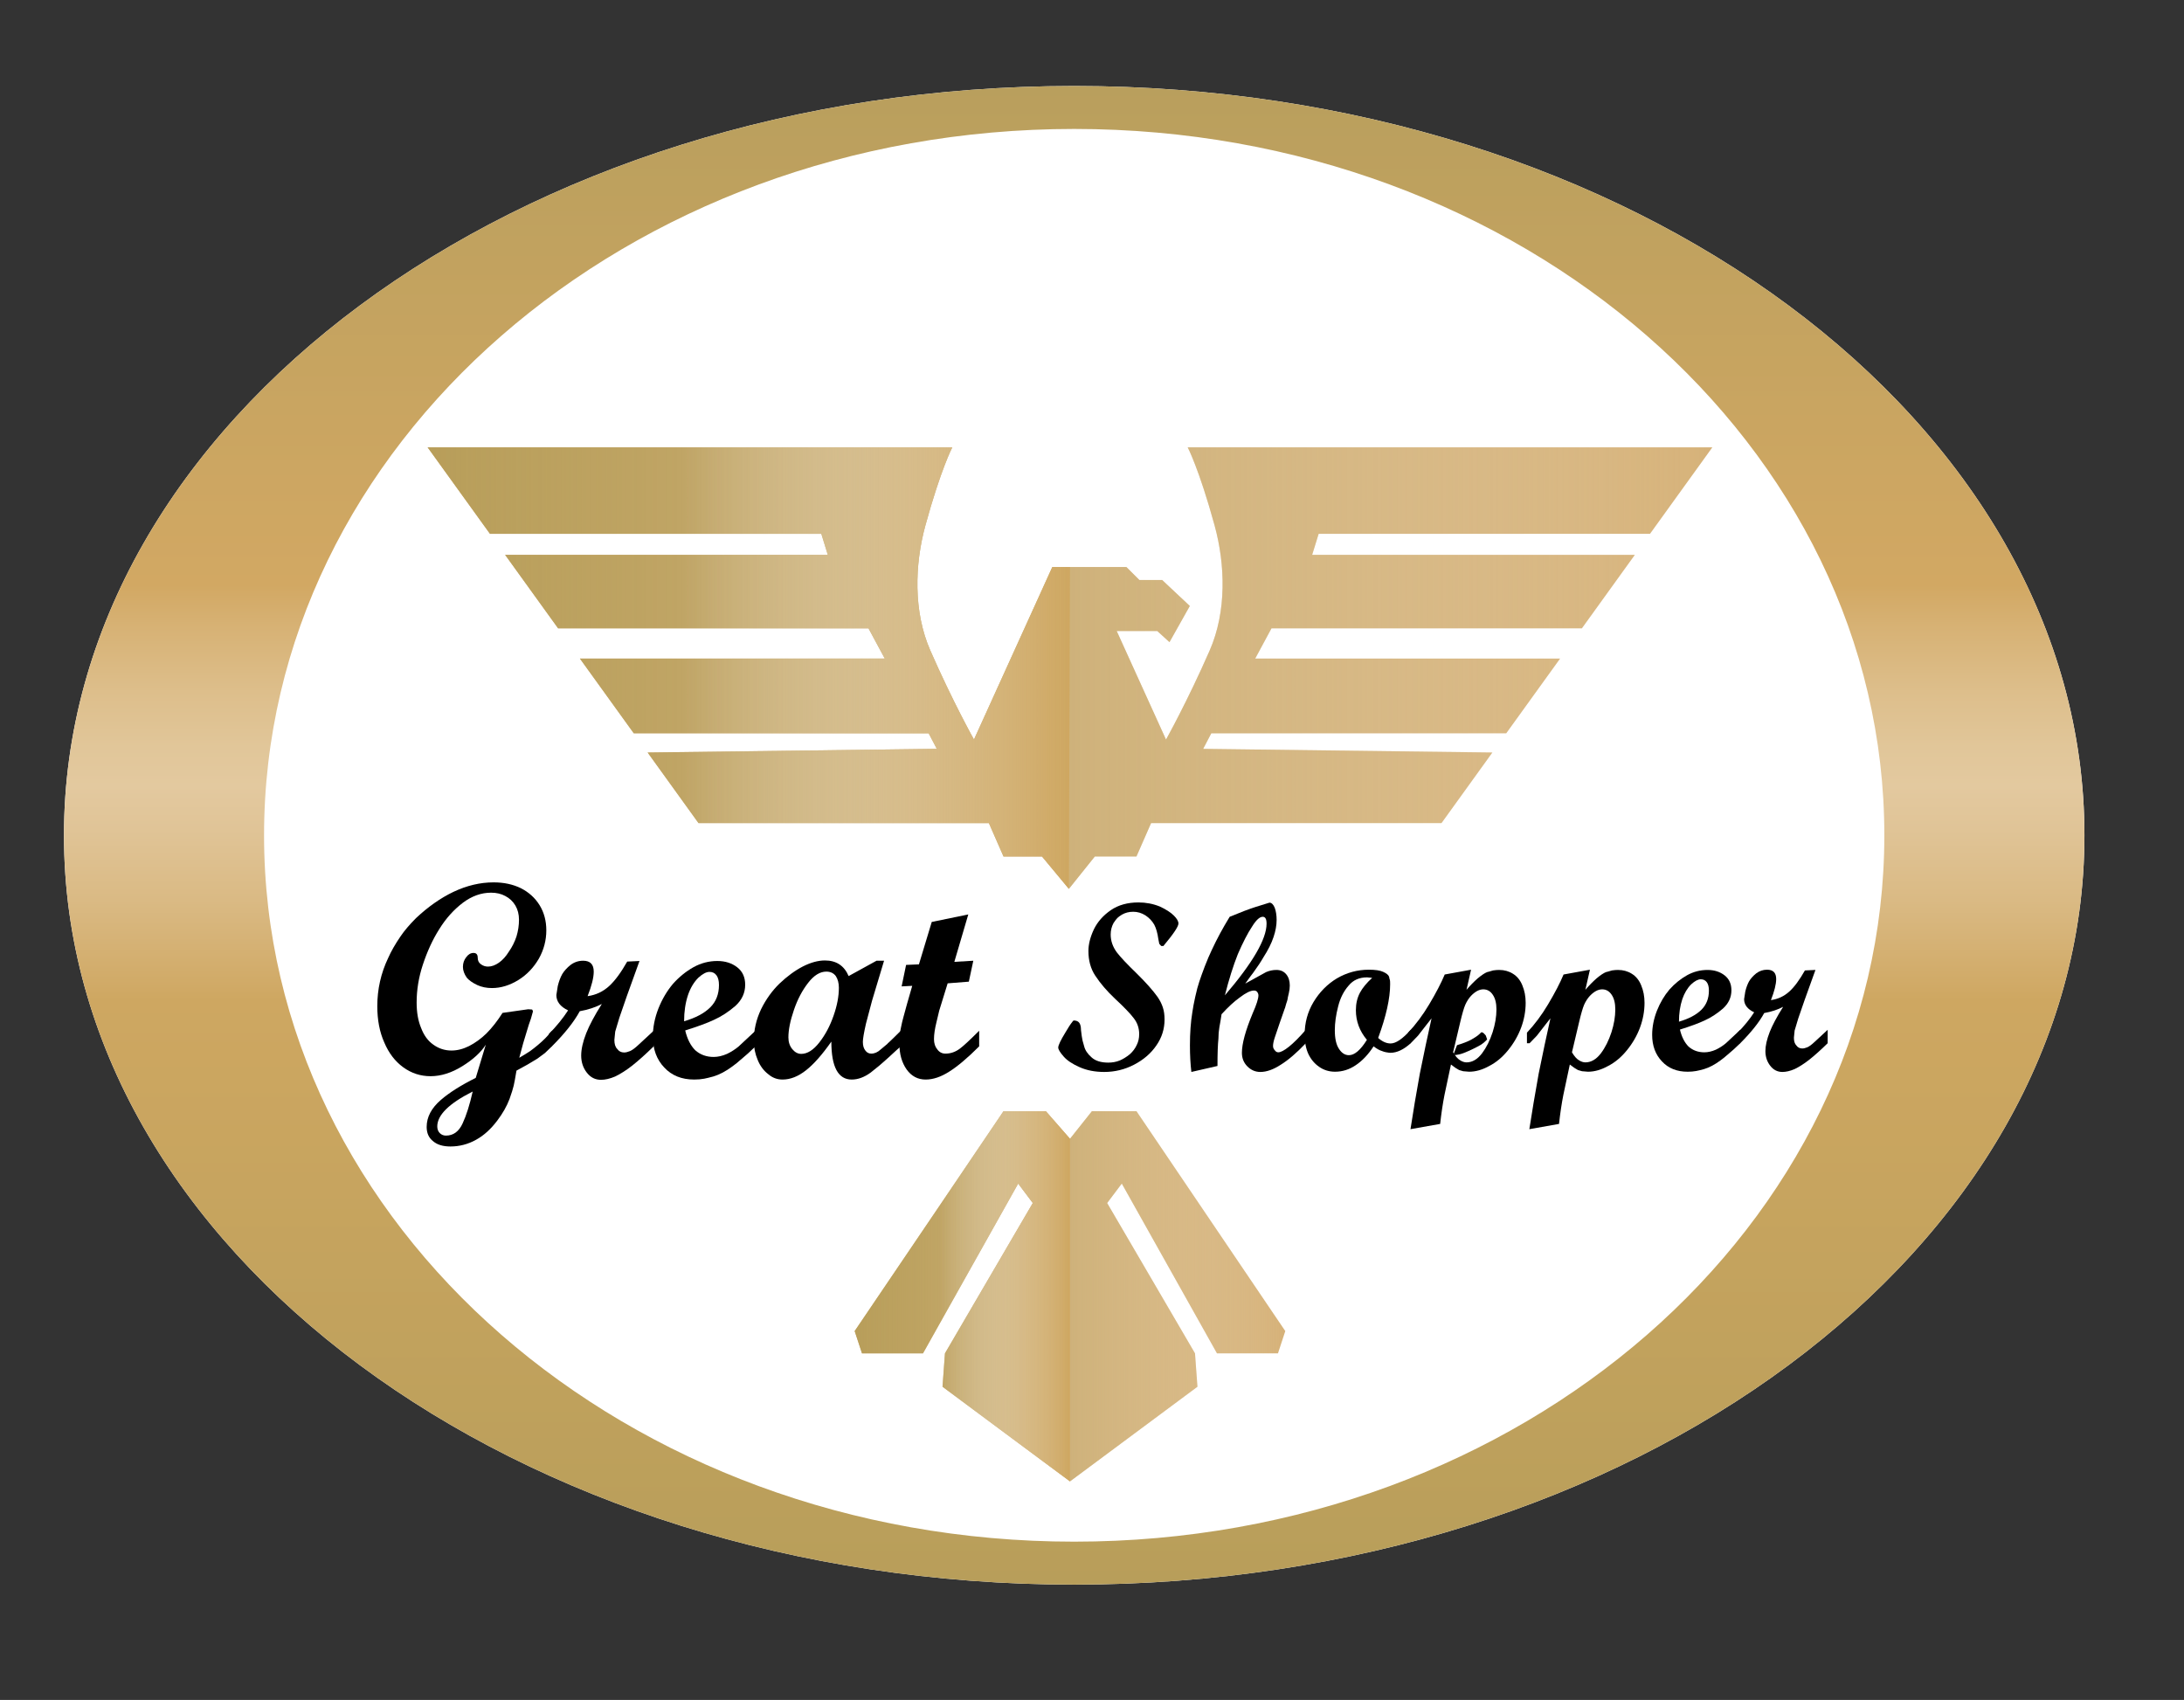 <?xml version="1.0" encoding="utf-8"?>
<!-- Generator: Adobe Illustrator 16.0.0, SVG Export Plug-In . SVG Version: 6.00 Build 0)  -->
<!DOCTYPE svg PUBLIC "-//W3C//DTD SVG 1.1//EN" "http://www.w3.org/Graphics/SVG/1.1/DTD/svg11.dtd">
<svg version="1.1" xmlns="http://www.w3.org/2000/svg" xmlns:xlink="http://www.w3.org/1999/xlink" x="0px" y="0px" width="379px"
	 height="295px" viewBox="0 0 379 295" enable-background="new 0 0 379 295" xml:space="preserve">
<rect x="0" y="0" width="379" height="295" fill="#333333" stroke="none"/>
<g id="Layer_1">
	<path fill="#FFFFFF" d="M186.411,14.923C89.589,14.923,11.1,73.141,11.1,144.957c0,71.817,78.489,130.034,175.311,130.034
		c96.823,0,175.312-58.217,175.312-130.034C361.723,73.141,283.234,14.923,186.411,14.923z"/>
	<linearGradient id="SVGID_1_" gradientUnits="userSpaceOnUse" x1="186.411" y1="274.991" x2="186.411" y2="14.923">
		<stop  offset="4.583865e-04" style="stop-color:#B89E5A"/>
		<stop  offset="0.39" style="stop-color:#CEA761"/>
		<stop  offset="0.397" style="stop-color:#D0A965"/>
		<stop  offset="0.457" style="stop-color:#DABA84"/>
		<stop  offset="0.505" style="stop-color:#E0C497"/>
		<stop  offset="0.533" style="stop-color:#E3C99F"/>
		<stop  offset="0.559" style="stop-color:#E1C699"/>
		<stop  offset="0.596" style="stop-color:#DDBE8B"/>
		<stop  offset="0.638" style="stop-color:#D7B275"/>
		<stop  offset="0.667" style="stop-color:#D2A863"/>
		<stop  offset="1" style="stop-color:#B99F5D"/>
	</linearGradient>
	<path fill="url(#SVGID_1_)" d="M186.411,14.923C89.589,14.923,11.1,73.141,11.1,144.957c0,71.817,78.489,130.034,175.311,130.034
		c96.823,0,175.312-58.217,175.312-130.034C361.723,73.141,283.234,14.923,186.411,14.923z M186.41,267.536
		c-77.644,0-140.587-54.881-140.587-122.58c0-67.698,62.943-122.579,140.587-122.579c77.646,0,140.588,54.881,140.588,122.579
		C326.998,212.655,264.056,267.536,186.41,267.536z"/>
	<path d="M95.775,181.581l-1.211,1.161l-1.306,0.968l-1.694,1.018l-1.937,1.064c-0.226,1.354-0.387,2.228-0.484,2.612
		c-0.129,0.55-0.371,1.324-0.726,2.323c-0.484,1.26-1.179,2.484-2.082,3.681c-1.13,1.515-2.371,2.644-3.727,3.386
		c-1.387,0.774-2.872,1.162-4.453,1.162c-1.291,0-2.29-0.306-3.001-0.919c-0.742-0.581-1.113-1.403-1.113-2.47
		c0-1.71,0.824-3.275,2.468-4.694c1.453-1.257,3.469-2.534,6.05-3.824l1.743-5.758c-0.838,1.323-2.195,2.564-4.065,3.726
		c-1.872,1.162-3.711,1.742-5.518,1.742c-1.743,0-3.324-0.515-4.744-1.547c-1.42-1.033-2.516-2.47-3.291-4.311
		c-0.807-1.805-1.21-3.901-1.21-6.289c0-2.937,0.628-5.729,1.888-8.372c0.516-1.163,1.226-2.404,2.13-3.729
		c0.677-0.999,1.58-2.064,2.709-3.193c2.097-1.968,4.259-3.485,6.486-4.549c2.323-1.098,4.646-1.646,6.969-1.646
		c1.775,0,3.355,0.338,4.743,1.015c1.387,0.711,2.469,1.694,3.244,2.953c0.774,1.26,1.162,2.711,1.162,4.355
		c0,1.742-0.436,3.387-1.308,4.938c-0.903,1.548-2.082,2.774-3.533,3.678c-1.517,0.935-3.049,1.402-4.598,1.402
		c-0.936,0-1.791-0.176-2.565-0.531c-0.806-0.387-1.403-0.805-1.79-1.259c-0.453-0.645-0.677-1.274-0.677-1.888
		c0-0.645,0.194-1.209,0.581-1.692c0.354-0.485,0.774-0.726,1.258-0.726c0.485,0,0.726,0.272,0.726,0.822
		c0,0.516,0.194,0.902,0.582,1.16c0.354,0.258,0.757,0.388,1.209,0.388c0.613,0,1.241-0.226,1.888-0.678
		c0.645-0.452,1.226-1.097,1.742-1.937c0.547-0.774,0.984-1.646,1.307-2.613c0.291-0.968,0.435-1.936,0.435-2.903
		c0-0.937-0.209-1.759-0.628-2.469c-0.42-0.71-1.001-1.259-1.742-1.645c-0.711-0.388-1.533-0.581-2.469-0.581
		c-1.71,0-3.34,0.581-4.888,1.74c-1.615,1.229-2.985,2.761-4.115,4.6c-1.129,1.776-2.08,3.84-2.855,6.193
		c-0.71,2.163-1.065,4.341-1.065,6.536c0,1.709,0.258,3.179,0.774,4.403c0.485,1.29,1.194,2.258,2.129,2.904
		c0.937,0.678,1.985,1.016,3.146,1.016c1,0,2.017-0.258,3.049-0.776c1.064-0.546,2.065-1.271,3.001-2.177
		c0.967-0.967,1.903-2.161,2.806-3.579l4.454-0.631l0.677,0.047c0.097,0.131,0.145,0.244,0.145,0.342l-0.339,1.209l-0.387,1.113
		l-0.967,3.193l-0.678,2.518c0.774-0.452,1.403-0.84,1.887-1.161c0.484-0.355,0.936-0.71,1.355-1.064
		c0.936-0.775,1.743-1.599,2.42-2.469V181.581z M75.882,195.473c0,0.484,0.146,0.868,0.436,1.161
		c0.291,0.29,0.646,0.435,1.065,0.435c1.291,0,2.258-0.709,2.904-2.13c0.646-1.387,1.226-3.228,1.742-5.518
		C77.931,191.486,75.882,193.502,75.882,195.473z"/>
	<path d="M95.241,179.45c1.356-1.387,2.469-2.757,3.341-4.113c-1.356-0.645-2.034-1.53-2.034-2.662l0.243-1.548
		c0.193-0.807,0.451-1.499,0.774-2.081c0.354-0.581,0.839-1.113,1.453-1.599c0.645-0.481,1.371-0.726,2.177-0.726
		c1.227,0,1.839,0.63,1.839,1.889c0,1.032-0.355,2.452-1.064,4.259c1.42-0.194,2.662-0.773,3.727-1.742
		c0.999-0.903,2.048-2.323,3.145-4.258l2.13-0.1l-2.179,6.051l-1.306,3.775l-0.726,2.419l-0.145,1.452
		c0,0.71,0.162,1.228,0.484,1.55c0.291,0.419,0.693,0.629,1.209,0.629c0.29,0,0.629-0.081,1.017-0.241
		c0.387-0.162,0.886-0.533,1.5-1.113l2.614-2.42v2.71c-1.421,1.389-2.663,2.498-3.727,3.34c-1.033,0.808-2.017,1.435-2.952,1.887
		c-0.904,0.387-1.727,0.581-2.468,0.581c-1.002,0-1.824-0.419-2.468-1.258c-0.646-0.839-0.968-1.823-0.968-2.952
		c0-1.097,0.29-2.389,0.871-3.873c0.549-1.388,1.452-3.08,2.71-5.081c-1.098,0.581-2.372,0.999-3.824,1.258
		c-1,1.84-2.613,3.871-4.839,6.099h-0.534V179.45z"/>
	<path d="M131.105,181.581c-1.001,0.969-1.727,1.631-2.179,1.984c-0.839,0.742-1.453,1.241-1.839,1.501
		c-1.129,0.839-2.226,1.42-3.292,1.741c-0.709,0.194-1.242,0.323-1.596,0.387c-0.517,0.1-1.098,0.147-1.743,0.147
		c-2.161,0-3.889-0.695-5.178-2.082c-1.323-1.388-1.984-3.178-1.984-5.373c0-1.612,0.322-3.243,0.968-4.888
		c0.645-1.614,1.484-3.033,2.516-4.26c1.065-1.194,2.258-2.161,3.583-2.905c1.289-0.707,2.662-1.064,4.114-1.064
		c1.386,0,2.549,0.373,3.485,1.114c0.902,0.71,1.354,1.711,1.354,3c0,1.421-0.565,2.646-1.693,3.678
		c-1.194,1.035-2.438,1.841-3.727,2.422c-1.162,0.548-2.824,1.162-4.986,1.839c0.354,1.484,0.935,2.63,1.743,3.436
		c0.871,0.774,1.936,1.161,3.194,1.161c0.742,0,1.516-0.178,2.324-0.531c0.741-0.355,1.419-0.79,2.032-1.307l2.905-2.71V181.581z
		 M123.264,174.806c1-0.999,1.501-2.291,1.501-3.872c0-0.742-0.146-1.306-0.436-1.693c-0.29-0.389-0.694-0.582-1.21-0.582
		c-0.549,0-1.194,0.339-1.937,1.017c-0.774,0.774-1.372,1.774-1.791,3c-0.451,1.357-0.677,2.873-0.677,4.55
		C120.714,176.644,122.231,175.837,123.264,174.806z"/>
	<path d="M156.319,181.581c-0.29,0.258-0.581,0.517-0.871,0.774c-0.967,0.902-1.678,1.549-2.13,1.936
		c-0.419,0.388-1,0.87-1.742,1.451l-0.484,0.389c-1.097,0.805-2.195,1.211-3.291,1.211c-2.356,0-3.533-2.195-3.533-6.585
		c-1.582,2.259-3.05,3.922-4.404,4.985c-1.356,1.065-2.71,1.6-4.066,1.6c-0.936,0-1.759-0.309-2.468-0.922
		c-0.806-0.613-1.42-1.436-1.839-2.467c-0.453-1.065-0.678-2.178-0.678-3.341c0-1.87,0.418-3.693,1.258-5.469
		c0.839-1.71,1.903-3.193,3.194-4.452c1.323-1.259,2.662-2.243,4.018-2.952c1.386-0.708,2.677-1.064,3.872-1.064
		c1.967,0,3.339,0.902,4.114,2.709l4.84-2.662h1.307l-2.081,6.923l-1.065,4.017c-0.355,1.58-0.533,2.629-0.533,3.145
		c0,0.646,0.146,1.146,0.435,1.501c0.258,0.356,0.597,0.534,1.018,0.534c0.58,0,1.129-0.243,1.646-0.727
		c0.257-0.225,0.644-0.549,1.161-0.97c0.032-0.063,0.112-0.144,0.242-0.243c0.387-0.353,1.08-1.03,2.081-2.03V181.581z
		 M140.251,170.547c-1.033,1.322-1.855,2.887-2.469,4.693c-0.646,1.872-0.967,3.47-0.967,4.791c0,0.809,0.225,1.484,0.677,2.034
		c0.452,0.549,0.968,0.822,1.549,0.822c1.064,0,2.113-0.66,3.145-1.986c1.033-1.32,1.855-2.868,2.469-4.644
		c0.612-1.743,0.919-3.356,0.919-4.841c0-0.805-0.177-1.483-0.532-2.033c-0.387-0.515-0.936-0.773-1.646-0.773
		C142.299,168.61,141.251,169.257,140.251,170.547z"/>
	<path d="M161.691,159.994l6.341-1.306l-2.42,8.229l3.291-0.195l-0.774,3.632l-3.677,0.29l-0.823,2.661
		c-0.13,0.387-0.323,1.018-0.581,1.886l-0.049,0.146c-0.258,1.034-0.419,1.713-0.484,2.032c-0.291,1.162-0.435,2.146-0.435,2.953
		c0,0.743,0.194,1.339,0.582,1.792c0.354,0.483,0.822,0.727,1.403,0.727c0.903,0,1.743-0.291,2.517-0.872
		c0.612-0.453,1.725-1.483,3.339-3.098v2.71c-2.032,2.032-3.775,3.5-5.227,4.404c-1.42,0.903-2.775,1.356-4.065,1.356
		c-1.356,0-2.454-0.583-3.292-1.744c-0.839-1.194-1.259-2.678-1.259-4.453c0-1.161,0.113-2.209,0.339-3.145
		c0.065-0.355,0.193-0.888,0.387-1.598l0.146-0.532c0.128-0.517,0.273-1.048,0.435-1.597l0.919-3.194l-1.839,0.096l0.774-3.728
		l2.227-0.096L161.691,159.994z"/>
	<path d="M201.509,164.166l-0.332-0.375l-0.166-0.83c-0.139-1.024-0.373-1.857-0.706-2.493c-0.361-0.637-0.873-1.179-1.537-1.621
		c-0.666-0.416-1.372-0.623-2.12-0.623c-0.721,0-1.371,0.166-1.954,0.498c-0.359,0.224-0.623,0.416-0.789,0.582
		s-0.388,0.456-0.665,0.873c-0.332,0.608-0.498,1.272-0.498,1.994c0,1.109,0.359,2.146,1.08,3.117
		c0.665,0.859,1.801,2.063,3.408,3.614c1.605,1.579,2.825,2.95,3.656,4.114c0.416,0.61,0.721,1.221,0.914,1.829
		c0.194,0.582,0.291,1.275,0.291,2.077c0,1.636-0.472,3.133-1.412,4.488c-0.942,1.386-2.245,2.508-3.907,3.367
		c-1.606,0.83-3.324,1.246-5.152,1.246c-1.606,0-3.033-0.276-4.28-0.832c-1.247-0.553-2.16-1.162-2.743-1.828
		c-0.637-0.72-0.956-1.245-0.956-1.578c0-0.389,0.417-1.261,1.248-2.62c0.498-0.856,0.886-1.452,1.163-1.785
		c0.026-0.056,0.11-0.152,0.25-0.291c0.471,0,0.803,0.139,0.997,0.415c0.192,0.277,0.29,0.693,0.29,1.247
		c0.027,0.222,0.069,0.553,0.125,0.997l0.041,0.25c0.027,0.306,0.152,0.816,0.375,1.538c0.166,0.692,0.594,1.343,1.288,1.951
		c0.665,0.61,1.634,0.915,2.909,0.915c0.72,0,1.385-0.124,1.994-0.373c0.583-0.25,1.163-0.61,1.745-1.081
		c0.526-0.472,0.928-1.012,1.205-1.621c0.277-0.555,0.416-1.177,0.416-1.87c0-1.053-0.319-1.98-0.956-2.784
		c-0.609-0.803-1.69-1.925-3.241-3.365c-1.413-1.33-2.562-2.674-3.449-4.032c-0.776-1.189-1.163-2.604-1.163-4.238
		c0-1.164,0.317-2.424,0.955-3.781c0.637-1.302,1.621-2.41,2.95-3.324c1.302-0.887,2.896-1.329,4.779-1.329
		c1.303,0,2.536,0.235,3.699,0.705c1.078,0.499,1.896,1.024,2.451,1.58c0.525,0.525,0.789,0.983,0.789,1.37
		c0,0.526-0.871,1.829-2.617,3.907H201.509z"/>
	<path d="M206.744,186.024c-0.165-1.385-0.249-2.923-0.249-4.613c0-2.159,0.14-4.071,0.416-5.735
		c0.11-0.773,0.276-1.662,0.498-2.659c0.25-1.135,0.485-2.021,0.708-2.659c0.248-0.749,0.566-1.634,0.955-2.66
		c0.443-1.135,0.845-2.077,1.206-2.824c0.884-1.912,1.925-3.838,3.116-5.778c1.855-0.772,3.352-1.343,4.487-1.703l2.411-0.748
		c0.358,0,0.665,0.292,0.914,0.873c0.222,0.609,0.332,1.316,0.332,2.118c0,0.943-0.181,1.941-0.54,2.993
		c-0.361,1.081-0.942,2.245-1.745,3.49c-0.443,0.776-1.04,1.676-1.787,2.701c-0.165,0.194-0.624,0.818-1.372,1.871l3.617-1.995
		c0.581-0.249,1.176-0.375,1.786-0.375c0.72,0,1.288,0.25,1.703,0.749c0.416,0.497,0.623,1.15,0.623,1.954
		c0,0.415-0.055,0.858-0.166,1.328c-0.028,0.112-0.084,0.347-0.165,0.707c-0.029,0.25-0.071,0.457-0.125,0.623
		c-0.112,0.307-0.236,0.721-0.375,1.247l-0.042,0.082l-0.871,2.494l-0.873,2.576c-0.196,0.609-0.291,1.082-0.291,1.414
		c0,0.304,0.095,0.554,0.291,0.747c0.165,0.249,0.374,0.373,0.622,0.373c0.416,0,1.024-0.317,1.829-0.955
		c0.804-0.636,1.786-1.62,2.951-2.949v2.326c-1.607,1.691-3.062,2.938-4.364,3.741c-1.274,0.83-2.452,1.246-3.532,1.246
		c-0.859,0-1.607-0.318-2.244-0.956s-0.955-1.427-0.955-2.369c0-1.578,0.624-3.865,1.87-6.855c0.665-1.498,0.996-2.535,0.996-3.117
		c0-0.194-0.068-0.389-0.207-0.582c-0.11-0.166-0.305-0.249-0.581-0.249c-0.582,0-1.4,0.4-2.452,1.204
		c-0.97,0.693-2.023,1.663-3.158,2.909c-0.111,0.776-0.236,1.524-0.374,2.244c-0.11,0.638-0.167,1.304-0.167,1.995
		c-0.109,0.998-0.165,2.576-0.165,4.737L206.744,186.024z M219.793,160.301c0-0.415-0.054-0.72-0.166-0.914
		c-0.111-0.194-0.276-0.292-0.499-0.292c-0.526,0-1.136,0.556-1.826,1.665c-0.777,1.162-1.608,2.77-2.494,4.819
		c-0.804,2.021-1.554,4.404-2.245,7.147C217.384,167.103,219.793,162.961,219.793,160.301z"/>
	<path d="M244.81,181.037c-1.22,1.108-2.396,1.662-3.532,1.662c-0.166,0-0.388-0.026-0.664-0.084h-0.041
		c-0.278-0.055-0.516-0.124-0.708-0.206c-0.473-0.14-0.971-0.417-1.496-0.832c-0.942,1.441-1.98,2.534-3.116,3.283
		c-1.108,0.748-2.3,1.123-3.574,1.123c-1.025,0-1.939-0.277-2.742-0.833c-0.804-0.552-1.427-1.287-1.87-2.201
		c-0.442-0.941-0.664-2.078-0.664-3.407c0-2.052,0.512-3.935,1.537-5.652c1.054-1.745,2.41-3.115,4.072-4.114
		c1.717-0.997,3.559-1.496,5.527-1.496c1.135,0,1.967,0.126,2.493,0.374c0.553,0.249,0.885,0.514,0.997,0.789
		c0.054,0.14,0.083,0.263,0.083,0.374c0.027,0.112,0.056,0.195,0.084,0.25c0.025,0.083,0.041,0.333,0.041,0.748
		c0,2.438-0.693,5.541-2.078,9.309c0.72,0.638,1.44,0.955,2.161,0.955c0.914,0,2.078-0.789,3.49-2.367V181.037z M235.293,175.303
		c0-1.137,0.234-2.146,0.705-3.033c0.444-0.831,1.15-1.689,2.121-2.576l-0.874-0.085c-1.355,0-2.423,0.473-3.198,1.415
		c-0.859,0.969-1.47,2.174-1.829,3.614c-0.388,1.496-0.581,2.881-0.581,4.155c0,1.413,0.235,2.479,0.706,3.199
		c0.472,0.749,1.053,1.123,1.745,1.123c0.971,0,2.009-0.886,3.117-2.661C235.931,178.933,235.293,177.214,235.293,175.303z"/>
	<path d="M244.353,179.208c1.329-1.412,2.548-3.046,3.657-4.903c1.189-1.994,2.09-3.725,2.7-5.193l4.571-0.832l-0.789,3.491
		c0.635-0.747,1.287-1.413,1.952-1.995c0.666-0.554,1.206-0.914,1.622-1.08c0.109-0.027,0.222-0.055,0.332-0.083
		c0.332-0.109,0.567-0.18,0.705-0.207c0.39-0.057,0.735-0.085,1.038-0.085c0.917,0,1.718,0.225,2.412,0.666
		c0.721,0.444,1.26,1.108,1.622,1.995c0.386,0.914,0.581,1.926,0.581,3.032c0,1.469-0.264,2.909-0.79,4.323
		c-0.527,1.412-1.289,2.729-2.285,3.946c-0.971,1.192-2.05,2.093-3.242,2.702c-1.191,0.666-2.354,0.998-3.489,0.998l-1.04-0.085
		l-0.706-0.206l-0.624-0.375l-0.789-0.581l-1.122,5.276c-0.305,1.551-0.555,3.228-0.749,5.03l-5.151,0.913l0.747-4.655l0.874-4.985
		l1.038-5.029l0.997-4.57l-0.748,0.956l-1.621,2.077l-1.246,1.288h-0.457V179.208z M252.164,182.615
		c0.416,0.695,0.817,1.15,1.205,1.372c0.388,0.25,0.762,0.375,1.123,0.375c0.996,0,1.896-0.526,2.701-1.58
		c0.748-0.996,1.356-2.216,1.828-3.657c0.441-1.384,0.664-2.7,0.664-3.946c0-1.082-0.208-1.926-0.623-2.536
		c-0.415-0.637-0.97-0.955-1.661-0.955c-0.693,0-1.399,0.374-2.12,1.122c-0.388,0.416-0.721,0.929-0.996,1.536
		c-0.25,0.583-0.541,1.581-0.874,2.994L252.164,182.615z"/>
	<path d="M264.977,179.208c1.331-1.412,2.551-3.046,3.658-4.903c1.19-1.994,2.092-3.725,2.699-5.193l4.573-0.832l-0.792,3.491
		c0.638-0.747,1.291-1.413,1.955-1.995c0.664-0.554,1.207-0.914,1.621-1.08c0.11-0.027,0.22-0.055,0.332-0.083
		c0.332-0.109,0.566-0.18,0.706-0.207c0.388-0.057,0.733-0.085,1.039-0.085c0.914,0,1.717,0.225,2.41,0.666
		c0.721,0.444,1.26,1.108,1.621,1.995c0.387,0.914,0.582,1.926,0.582,3.032c0,1.469-0.265,2.909-0.79,4.323
		c-0.526,1.412-1.289,2.729-2.286,3.946c-0.969,1.192-2.051,2.093-3.24,2.702c-1.191,0.666-2.355,0.998-3.491,0.998l-1.04-0.085
		l-0.706-0.206l-0.623-0.375l-0.789-0.581l-1.123,5.276c-0.304,1.551-0.556,3.228-0.748,5.03l-5.154,0.913l0.752-4.655l0.87-4.985
		l1.041-5.029l0.998-4.57l-0.752,0.956l-1.618,2.077l-1.246,1.288h-0.459V179.208z M272.79,182.615
		c0.415,0.695,0.815,1.15,1.204,1.372c0.389,0.25,0.762,0.375,1.121,0.375c0.999,0,1.898-0.526,2.702-1.58
		c0.749-0.996,1.357-2.216,1.829-3.657c0.442-1.384,0.664-2.7,0.664-3.946c0-1.082-0.207-1.926-0.622-2.536
		c-0.416-0.637-0.97-0.955-1.664-0.955c-0.691,0-1.398,0.374-2.117,1.122c-0.39,0.416-0.721,0.929-0.999,1.536
		c-0.247,0.583-0.541,1.581-0.872,2.994L272.79,182.615z"/>
	<path d="M301.997,181.037c-0.86,0.832-1.483,1.4-1.869,1.704c-0.72,0.638-1.247,1.065-1.579,1.289
		c-0.97,0.72-1.912,1.219-2.826,1.495c-0.609,0.167-1.065,0.277-1.372,0.332c-0.443,0.085-0.942,0.126-1.493,0.126
		c-1.858,0-3.341-0.597-4.448-1.787c-1.136-1.191-1.703-2.729-1.703-4.613c0-1.385,0.277-2.785,0.831-4.197
		c0.553-1.386,1.272-2.604,2.16-3.657c0.915-1.025,1.938-1.855,3.076-2.494c1.106-0.607,2.285-0.914,3.531-0.914
		c1.191,0,2.188,0.32,2.994,0.956c0.773,0.61,1.161,1.47,1.161,2.576c0,1.22-0.485,2.272-1.455,3.158
		c-1.024,0.889-2.091,1.58-3.199,2.079c-0.997,0.471-2.424,0.998-4.279,1.579c0.305,1.274,0.804,2.258,1.494,2.949
		c0.749,0.665,1.663,0.997,2.744,0.997c0.636,0,1.302-0.152,1.994-0.456c0.639-0.305,1.22-0.678,1.746-1.122l2.492-2.326V181.037z
		 M295.266,175.22c0.859-0.857,1.289-1.967,1.289-3.324c0-0.638-0.126-1.121-0.374-1.454c-0.251-0.334-0.596-0.5-1.039-0.5
		c-0.472,0-1.026,0.291-1.661,0.873c-0.667,0.665-1.181,1.523-1.54,2.576c-0.388,1.165-0.581,2.467-0.581,3.906
		C293.077,176.798,294.379,176.105,295.266,175.22z"/>
	<path d="M301.54,179.208c1.163-1.19,2.119-2.367,2.868-3.532c-1.165-0.553-1.746-1.313-1.746-2.285l0.207-1.329
		c0.167-0.692,0.389-1.287,0.667-1.787c0.304-0.499,0.718-0.956,1.246-1.372c0.554-0.414,1.177-0.623,1.869-0.623
		c1.052,0,1.579,0.54,1.579,1.621c0,0.887-0.306,2.105-0.913,3.657c1.218-0.167,2.283-0.664,3.199-1.496
		c0.858-0.775,1.76-1.995,2.701-3.656l1.827-0.085l-1.87,5.195l-1.12,3.241l-0.623,2.077l-0.125,1.247
		c0,0.609,0.139,1.054,0.415,1.33c0.249,0.36,0.596,0.54,1.038,0.54c0.249,0,0.543-0.069,0.874-0.207
		c0.333-0.139,0.76-0.458,1.287-0.956l2.245-2.077v2.326c-1.22,1.192-2.286,2.146-3.199,2.868c-0.888,0.693-1.732,1.231-2.535,1.62
		c-0.777,0.332-1.483,0.499-2.121,0.499c-0.858,0-1.563-0.36-2.117-1.08c-0.556-0.721-0.834-1.565-0.834-2.535
		c0-0.941,0.253-2.051,0.749-3.325c0.471-1.191,1.246-2.645,2.329-4.363c-0.943,0.499-2.037,0.858-3.285,1.08
		c-0.858,1.58-2.243,3.324-4.155,5.236h-0.457V179.208z"/>
	<polygon fill="#D6B279" points="197.211,192.833 223.043,230.992 221.773,234.855 211.186,234.855 194.67,205.391 192.129,208.773 
		207.375,234.855 207.798,240.652 185.68,257.074 163.561,240.652 163.984,234.855 179.229,208.773 176.688,205.391 
		160.172,234.855 149.585,234.855 148.315,230.992 174.147,192.833 181.488,192.833 185.68,197.622 189.487,192.833 	"/>
	<path fill="#D6B279" d="M185.68,98.397h-3.062l-13.6,29.946c0,0-3.67-6.549-7.575-15.455c-2.964-6.763-2.721-14.909-0.847-21.736
		c2.681-9.767,4.658-13.524,4.658-13.524H74.205l10.819,15.007h57.503l1.129,3.655H87.659l9.19,12.749h53.865l2.824,5.242h-52.909
		l9.353,12.974h51.18l1.411,2.7l-50.188,0.632l8.828,12.248h50.395l2.541,5.797h6.674l4.667,5.619l4.5-5.619h7.223l2.541-5.797
		h50.395l8.829-12.248l-50.188-0.632l1.41-2.7h51.18l9.354-12.974h-52.91l2.823-5.242h53.865l9.19-12.749h-55.997l1.13-3.655h57.501
		l10.82-15.007h-91.049c0,0,1.977,3.757,4.658,13.524c1.874,6.827,2.117,14.973-0.848,21.736
		c-3.903,8.906-7.574,15.455-7.574,15.455l-8.556-18.838h7.042l2.117,1.933l3.529-6.279l-4.8-4.507h-3.952l-2.259-2.254H185.68"/>
	<path fill="none" stroke="#000000" stroke-miterlimit="10" d="M147.308,72"/>
	<path d="M258.07,180.381c0,0-0.523,0.588-1.094,0.932s-1.942,1.035-3.008,1.438s-1.781,0.344-1.781,0.344l0.656-1.719
		c0,0,1.531-0.426,2.531-0.994s1.313-0.861,1.602-1.173s0.867,0.511,0.867,0.511L258.07,180.381z"/>
	<linearGradient id="SVGID_2_" gradientUnits="userSpaceOnUse" x1="74.205" y1="115.939" x2="297.153" y2="115.939">
		<stop  offset="4.583865e-04" style="stop-color:#B89E5A"/>
		<stop  offset="0.151" style="stop-color:#B9A05D;stop-opacity:0.849"/>
		<stop  offset="0.295" style="stop-color:#BDA466;stop-opacity:0.705"/>
		<stop  offset="0.437" style="stop-color:#C3AC74;stop-opacity:0.563"/>
		<stop  offset="0.578" style="stop-color:#CCB887;stop-opacity:0.422"/>
		<stop  offset="0.717" style="stop-color:#D8C8A2;stop-opacity:0.283"/>
		<stop  offset="0.856" style="stop-color:#E7DDC7;stop-opacity:0.144"/>
		<stop  offset="0.991" style="stop-color:#FDFBF9;stop-opacity:0.009"/>
		<stop  offset="1" style="stop-color:#FFFFFF;stop-opacity:0"/>
	</linearGradient>
	<path fill="url(#SVGID_2_)" d="M185.68,98.397h-3.062l-13.6,29.946c0,0-3.67-6.549-7.574-15.455
		c-2.965-6.763-2.722-14.909-0.848-21.736c2.682-9.767,4.658-13.524,4.658-13.524H74.205l10.819,15.007h57.503l1.129,3.655H87.659
		l9.19,12.749h53.866l2.823,5.242h-52.909l9.353,12.974h51.18l1.411,2.7l-50.188,0.632l8.828,12.248h50.395l2.541,5.797h6.674
		l4.667,5.619l4.5-5.619h7.223l2.541-5.797h50.395l8.829-12.248l-50.188-0.632l1.41-2.7h51.18l9.354-12.974h-52.91l2.823-5.242
		h53.865l9.19-12.749h-55.997l1.13-3.655h57.501l10.82-15.007h-91.049c0,0,1.977,3.757,4.658,13.524
		c1.874,6.827,2.117,14.973-0.848,21.736c-3.903,8.906-7.574,15.455-7.574,15.455l-8.556-18.838h7.042l2.117,1.933l3.529-6.279
		l-4.8-4.507h-3.952l-2.259-2.254H185.68"/>
	<linearGradient id="SVGID_3_" gradientUnits="userSpaceOnUse" x1="148.315" y1="224.953" x2="223.043" y2="224.953">
		<stop  offset="4.583865e-04" style="stop-color:#B89E5A"/>
		<stop  offset="0.151" style="stop-color:#B9A05D;stop-opacity:0.849"/>
		<stop  offset="0.295" style="stop-color:#BDA466;stop-opacity:0.705"/>
		<stop  offset="0.437" style="stop-color:#C3AC74;stop-opacity:0.563"/>
		<stop  offset="0.578" style="stop-color:#CCB887;stop-opacity:0.422"/>
		<stop  offset="0.717" style="stop-color:#D8C8A2;stop-opacity:0.283"/>
		<stop  offset="0.856" style="stop-color:#E7DDC7;stop-opacity:0.144"/>
		<stop  offset="0.991" style="stop-color:#FDFBF9;stop-opacity:0.009"/>
		<stop  offset="1" style="stop-color:#FFFFFF;stop-opacity:0"/>
	</linearGradient>
	<polygon fill="url(#SVGID_3_)" points="197.211,192.833 223.043,230.992 221.773,234.855 211.186,234.855 194.67,205.391 
		192.129,208.773 207.375,234.855 207.798,240.652 185.68,257.074 163.561,240.652 163.984,234.855 179.229,208.773 
		176.688,205.391 160.172,234.855 149.586,234.855 148.314,230.992 174.147,192.833 181.488,192.833 185.68,197.622 
		189.487,192.833 	"/>
	<linearGradient id="SVGID_4_" gradientUnits="userSpaceOnUse" x1="74.205" y1="115.939" x2="185.68" y2="115.939">
		<stop  offset="0.397" style="stop-color:#FFFFFF;stop-opacity:0"/>
		<stop  offset="0.814" style="stop-color:#DBBD89;stop-opacity:0.691"/>
		<stop  offset="1" style="stop-color:#CEA761"/>
	</linearGradient>
	<path fill="url(#SVGID_4_)" d="M185.68,98.397h-3.062l-13.6,29.946c0,0-3.67-6.549-7.574-15.455
		c-2.965-6.764-2.722-14.91-0.848-21.737c2.682-9.767,4.658-13.524,4.658-13.524H74.205l10.819,15.007h57.503l1.129,3.655H87.659
		l9.19,12.749h53.866l2.823,5.242h-52.909l9.353,12.973h51.18l1.411,2.701l-50.188,0.631l8.828,12.248h50.395l2.541,5.797h6.674
		l4.667,5.619L185.68,98.397z"/>
	<linearGradient id="SVGID_5_" gradientUnits="userSpaceOnUse" x1="148.315" y1="224.953" x2="185.68" y2="224.953">
		<stop  offset="0.397" style="stop-color:#FFFFFF;stop-opacity:0"/>
		<stop  offset="0.814" style="stop-color:#DBBD89;stop-opacity:0.691"/>
		<stop  offset="1" style="stop-color:#CEA761"/>
	</linearGradient>
	<polygon fill="url(#SVGID_5_)" points="185.68,197.622 181.489,192.833 174.148,192.833 148.315,230.991 149.586,234.854 
		160.172,234.854 176.689,205.39 179.23,208.772 163.985,234.854 163.561,240.651 185.68,257.073 	"/>
</g>
<g id="Layer_2">
</g>
</svg>
